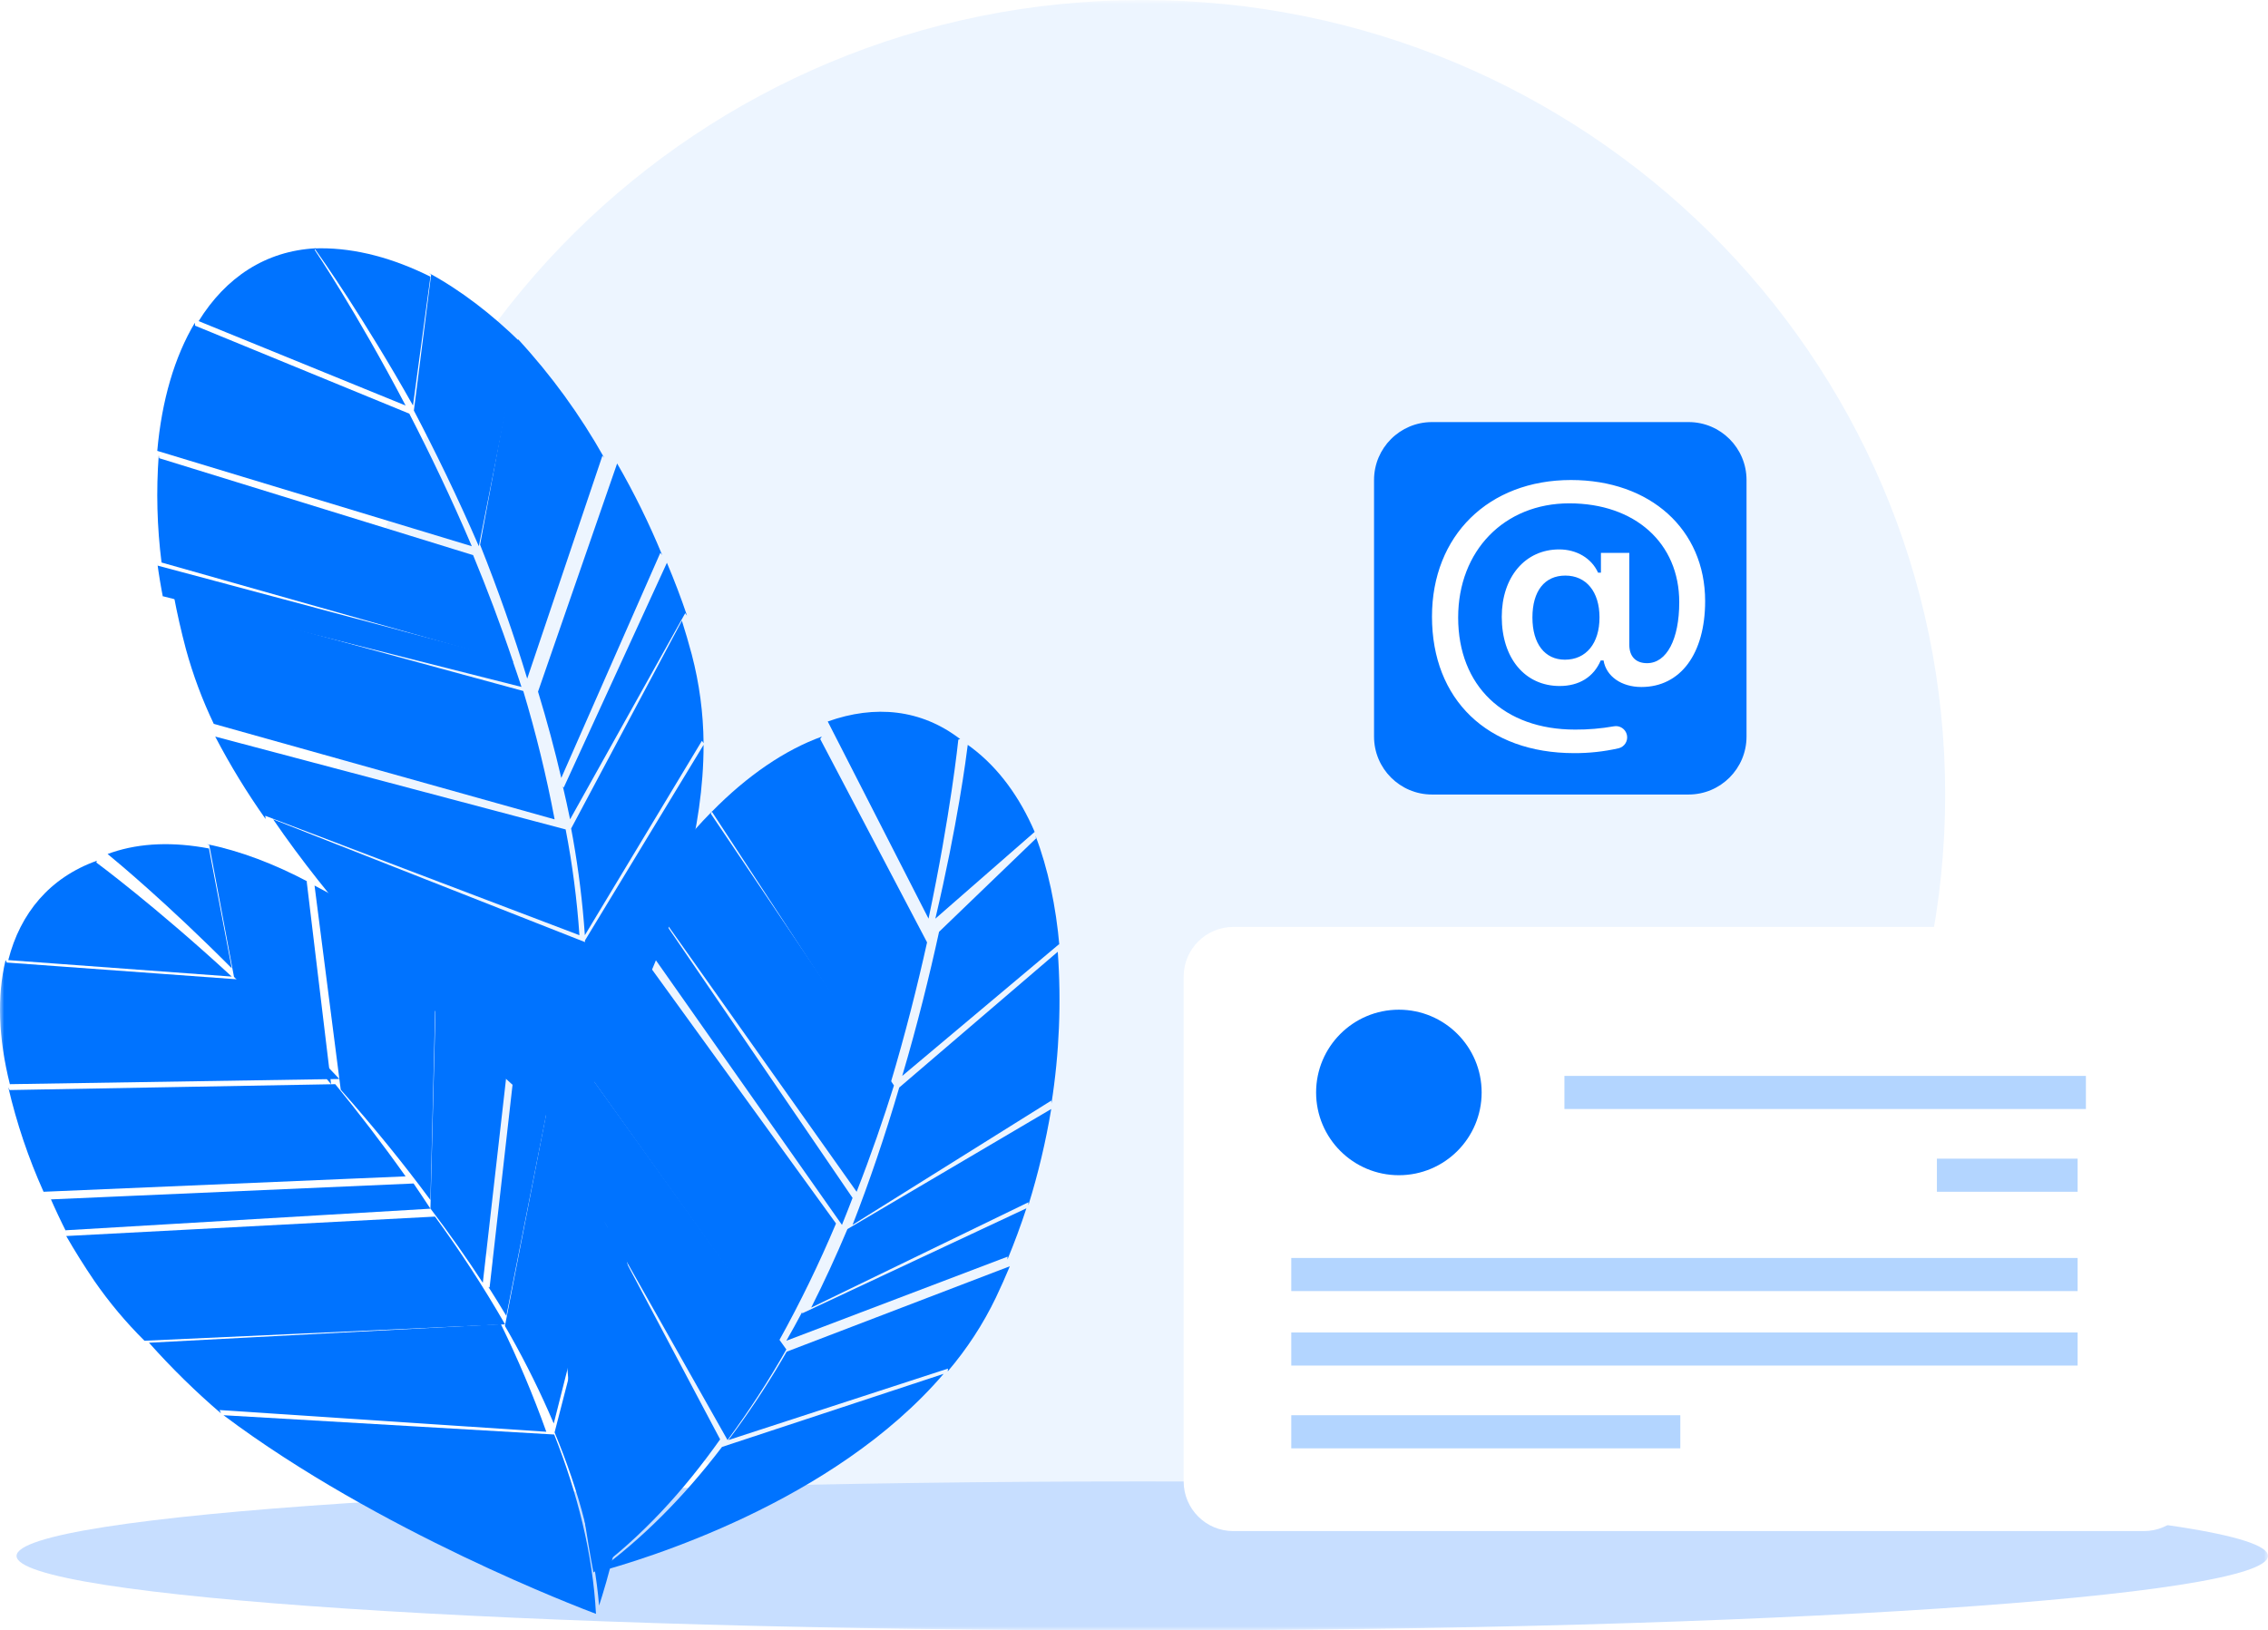 <svg width="274" height="197" viewBox="0 0 274 197" fill="none" xmlns="http://www.w3.org/2000/svg">
<g clip-path="url(#clip0_1640_56655)">
<mask id="mask0_1640_56655" style="mask-type:luminance" maskUnits="userSpaceOnUse" x="0" y="0" width="274" height="197">
<path d="M274 0H0V197H274V0Z" fill="white"/>
</mask>
<g mask="url(#mask0_1640_56655)">
<path d="M138 192C191.572 192 235 149.019 235 96C235 42.981 191.572 0 138 0C84.428 0 41 42.981 41 96C41 149.019 84.428 192 138 192Z" fill="#EDF5FF"/>
<path d="M138 197C213.111 197 274 192.971 274 188C274 183.029 213.111 179 138 179C62.889 179 2 183.029 2 188C2 192.971 62.889 197 138 197Z" fill="#C7DEFF"/>
<path d="M52.083 33.198L50 49.607C52.557 54.481 55.264 60.023 57.847 66L62.752 41.257L63 41.477C59.414 37.942 55.642 35.065 51.831 33L52.083 33.198Z" fill="#0073FF"/>
<path d="M49.896 49L52 33.431C47.53 31.198 43.014 29.978 38.672 30C38.446 30.001 38.223 30.009 38 30.016C38.872 31.236 43.939 38.428 49.896 49Z" fill="#0073FF"/>
<path d="M82.779 74.094L83 74.385C82.266 72.212 81.456 70.084 80.571 68L68.106 95.159L68 95.03C68.315 96.366 68.606 97.69 68.872 99L82.779 74.094Z" fill="#0073FF"/>
<path d="M72.78 55.059L73 55.318C70.087 50.134 66.595 45.328 62.597 41L58 65.82C60.202 71.345 62.099 76.738 63.693 82L72.78 55.059Z" fill="#0073FF"/>
<path d="M19.177 55C18.857 59.323 18.971 63.667 19.516 67.967L62 80C60.461 75.407 58.804 71.06 57.156 67.075L19.229 55.362L19.177 55Z" fill="#0073FF"/>
<path d="M19.728 72.386L19.67 72.042L63 83C62.648 81.922 62.288 80.857 61.919 79.804L19.056 68.344L19 68C19.192 69.438 19.435 70.9 19.728 72.386Z" fill="#0073FF"/>
<path d="M79.779 66.789L80 67.068C78.433 63.259 76.615 59.561 74.557 56L65 83.572C66.082 87.121 67.018 90.597 67.808 94L79.779 66.789Z" fill="#0073FF"/>
<path d="M70.669 113.638C71.099 121.375 70.543 128.522 69 135C72.27 130.263 85.003 110.496 85 90L70.669 113.638Z" fill="#0073FF"/>
<path d="M26 89C27.797 92.447 29.829 95.774 32.085 98.958L32.044 98.57L70 113C69.71 108.712 69.154 104.444 68.337 100.22L26 89Z" fill="#0073FF"/>
<path d="M49 49C43.056 37.668 38.089 30.3 38.018 30.194L38.155 30C32.08 30.313 27.265 33.524 24 38.801L49 49Z" fill="#0073FF"/>
<path d="M69 100.11C69.075 100.516 69.153 100.923 69.224 101.326C69.909 105.188 70.388 109.085 70.658 113L84.801 89.507L85 89.796C84.97 86.175 84.49 82.573 83.571 79.075C83.204 77.702 82.807 76.344 82.379 75L69 100.11Z" fill="#0073FF"/>
<path d="M57 66C54.512 60.159 51.907 54.745 49.449 49.982L23.571 39.352L23.539 39C21.093 43.096 19.54 48.377 19 54.479L57 66Z" fill="#0073FF"/>
<path d="M70.86 113.907L33 99C46.585 118.871 67.441 135.92 68.773 137C70.75 129.625 71.294 121.791 70.86 113.907Z" fill="#0073FF"/>
<path d="M66.987 99L67 98.976C66.011 93.749 64.748 88.58 63.216 83.492L21 72C21.395 74.104 21.881 76.246 22.459 78.426C23.311 81.537 24.438 84.562 25.826 87.463L66.987 99Z" fill="#0073FF"/>
<path d="M125.165 101.307L113.449 112.591C112.29 117.905 110.826 123.824 109 130L127.956 114.076L128 114.398C127.575 109.473 126.606 104.937 125.104 101L125.165 101.307Z" fill="#0073FF"/>
<path d="M113 111L125 100.518C123.185 96.303 120.657 92.822 117.424 90.37C117.256 90.242 117.086 90.121 116.916 90C116.744 91.411 115.676 99.684 113 111Z" fill="#0073FF"/>
<path d="M121.73 151.838L121.711 152.185C122.56 150.135 123.323 148.074 124 146L96.907 158.694L96.909 158.535C96.284 159.715 95.647 160.87 95 162L121.73 151.838Z" fill="#0073FF"/>
<path d="M127.016 132.978L127.027 133.331C127.976 127.274 128.232 121.12 127.79 115L108.639 131.403C106.917 137.246 105.037 142.778 103 148L127.016 132.978Z" fill="#0073FF"/>
<path d="M86.058 98C83.033 101.07 80.333 104.43 78 108.03L103.491 144C105.236 139.55 106.73 135.212 108 131.154L85.866 98.307L86.058 98Z" fill="#0073FF"/>
<path d="M76 111.992L76.182 111.678L101.717 148C102.159 146.909 102.587 145.823 103 144.741L78.148 108.312L78.332 108C77.532 109.279 76.755 110.61 76 111.992Z" fill="#0073FF"/>
<path d="M124.248 145.267L124.243 145.612C125.427 141.806 126.348 137.927 127 134L102.38 148.507C100.987 151.817 99.527 154.981 98 158L124.248 145.267Z" fill="#0073FF"/>
<path d="M87.226 174.833C82.534 180.985 77.441 186.061 72 190C77.682 188.483 100.667 181.574 114 166L87.226 174.833Z" fill="#0073FF"/>
<path d="M69.862 128C68.979 131.792 68.357 135.637 68 139.511L68.223 139.185L87.893 174C90.484 170.493 92.857 166.838 95 163.053L69.862 128Z" fill="#0073FF"/>
<path d="M112.177 111C114.846 98.392 115.764 89.496 115.777 89.368L116 89.304C111.297 85.69 105.719 85.136 100 87.177L112.177 111Z" fill="#0073FF"/>
<path d="M95.035 163.324C94.833 163.674 94.631 164.027 94.426 164.373C92.469 167.691 90.324 170.904 88 174L114.525 165.366L114.497 165.708C116.821 162.984 118.774 159.989 120.309 156.797C120.906 155.54 121.47 154.274 122 153L95.035 163.324Z" fill="#0073FF"/>
<path d="M107.558 131C109.38 124.92 110.841 119.095 112 113.865L99.089 89.292L99.288 89C94.826 90.613 90.288 93.704 86 98.07L107.558 131Z" fill="#0073FF"/>
<path d="M87 173.917L68.493 139C66.456 162.464 71.371 188.353 71.691 190C77.529 185.684 82.604 180.126 87 173.917Z" fill="#0073FF"/>
<path d="M94.095 162L94.12 161.99C96.67 157.396 98.967 152.67 101 147.832L75.045 112C74.016 113.847 73.035 115.782 72.102 117.804C70.792 120.707 69.754 123.722 69 126.811L94.095 162Z" fill="#0073FF"/>
<path d="M25.28 102.11L28.268 118.028C31.953 121.819 35.968 126.188 40 131L37.049 106.476L37.332 106.608C33.133 104.37 28.964 102.8 25 102L25.28 102.11Z" fill="#0073FF"/>
<path d="M28 117L25.243 102.521C21.007 101.714 17.024 101.824 13.536 102.998C13.355 103.059 13.177 103.125 13 103.191C14.051 104.05 20.184 109.132 28 117Z" fill="#0073FF"/>
<path d="M66.686 131.132L67 131.342C65.558 129.497 64.056 127.716 62.495 126L59.148 155.577L59 155.486C59.752 156.662 60.476 157.834 61.171 159L66.686 131.132Z" fill="#0073FF"/>
<path d="M52.697 116.922L53 117.094C48.43 113.169 43.395 109.781 38 107L41.167 131.671C45.127 136.141 48.738 140.584 52.001 145L52.697 116.922Z" fill="#0073FF"/>
<path d="M1 131.369C2.012 135.72 3.44 139.951 5.262 144L49 142.139C46.152 138.122 43.267 134.385 40.501 131L1.158 131.709L1 131.369Z" fill="#0073FF"/>
<path d="M8.084 149L7.919 148.653L52 146.045C51.326 145.014 50.648 143.999 49.966 143L6.162 144.92L6 144.572C6.64 146.039 7.334 147.515 8.084 149Z" fill="#0073FF"/>
<path d="M61.68 125.565L62 125.76C59.131 122.649 56.039 119.723 52.747 117L52 146.023C54.285 149.039 56.395 152.031 58.329 155L61.68 125.565Z" fill="#0073FF"/>
<path d="M67 173.075C70.018 180.329 71.819 187.329 72.376 194C74.187 188.449 80.802 165.572 73.981 146L67 173.075Z" fill="#0073FF"/>
<path d="M18 162.242C20.723 165.298 23.627 168.148 26.692 170.771L26.534 170.374L66 173C64.406 168.548 62.574 164.207 60.513 160L18 162.242Z" fill="#0073FF"/>
<path d="M28 118C18.779 109.499 11.735 104.289 11.634 104.215L11.704 104C6.02 106.032 2.448 110.313 1 116.01L28 118Z" fill="#0073FF"/>
<path d="M61 160.215C61.209 160.578 61.421 160.942 61.625 161.304C63.586 164.776 65.346 168.346 66.899 172L73.702 145.088L74 145.301C72.788 141.853 71.123 138.564 69.043 135.514C68.22 134.32 67.37 133.148 66.495 132L61 160.215Z" fill="#0073FF"/>
<path d="M41 130.372C36.803 125.908 32.628 121.857 28.796 118.34L0.817 116.303L0.676 116C-0.373 120.324 -0.202 125.443 1.192 131L41 130.372Z" fill="#0073FF"/>
<path d="M66.954 173.331L27 171C45.738 185.073 70.425 194.412 72 195C71.615 187.69 69.75 180.388 66.954 173.331Z" fill="#0073FF"/>
<path d="M60.995 160.016L61 159.99C58.428 155.517 55.609 151.181 52.553 147L8 149.347C9.032 151.148 10.165 152.956 11.397 154.771C13.183 157.353 15.21 159.773 17.453 162L60.995 160.016Z" fill="#0073FF"/>
<path d="M204 51H173C169.134 51 166 54.134 166 58V89C166 92.866 169.134 96 173 96H204C207.866 96 211 92.866 211 89V58C211 54.134 207.866 51 204 51Z" fill="#0073FF"/>
<path d="M206 72.631C206 78.997 203.018 83.009 198.3 83.009C195.885 83.009 194.046 81.721 193.728 79.805H193.384C192.534 81.798 190.78 82.889 188.426 82.889C184.232 82.889 181.43 79.53 181.43 74.53C181.43 69.727 184.249 66.385 188.366 66.385C190.48 66.385 192.276 67.451 193.066 69.195H193.41V66.806H196.839V77.915C196.839 79.298 197.604 80.131 198.979 80.131C201.359 80.131 202.872 77.245 202.872 72.76C202.872 65.603 197.509 60.818 189.586 60.818C181.748 60.818 176.162 66.531 176.162 74.616C176.162 82.881 181.688 88.156 190.291 88.156C191.858 88.165 193.422 88.032 194.966 87.76C195.69 87.621 196.394 88.086 196.55 88.807C196.707 89.528 196.259 90.242 195.541 90.415C193.773 90.813 191.966 91.009 190.153 91C179.695 90.991 173 84.53 173 74.504C173 64.719 179.832 58 189.792 58C199.366 58 206 63.971 206 72.631ZM185.134 74.607C185.134 77.786 186.63 79.71 189.062 79.71C191.623 79.71 193.238 77.734 193.238 74.607C193.238 71.48 191.623 69.547 189.105 69.547C186.604 69.547 185.134 71.42 185.134 74.607Z" fill="white"/>
<g filter="url(#filter0_di_1640_56655)">
<path d="M259 110H149C145.686 110 143 112.686 143 116V177C143 180.314 145.686 183 149 183H259C262.314 183 265 180.314 265 177V116C265 112.686 262.314 110 259 110Z" fill="white"/>
</g>
<path opacity="0.3" d="M156 161H251V165H156V161Z" fill="#0073FF"/>
<path opacity="0.3" d="M156 152H251V156H156V152Z" fill="#0073FF"/>
<path opacity="0.3" d="M234 140H251V144H234V140Z" fill="#0073FF"/>
<path opacity="0.3" d="M189 130H252V134H189V130Z" fill="#0073FF"/>
<path opacity="0.3" d="M156 171H203V175H156V171Z" fill="#0073FF"/>
<path d="M179 132C179 126.477 174.523 122 169 122C163.477 122 159 126.477 159 132C159 137.523 163.477 142 169 142C174.523 142 179 137.523 179 132Z" fill="#0073FF"/>
</g>
</g>
<defs>
<filter id="filter0_di_1640_56655" x="141" y="108" width="126" height="77" filterUnits="userSpaceOnUse" color-interpolation-filters="sRGB">
<feFlood flood-opacity="0" result="BackgroundImageFix"/>
<feColorMatrix in="SourceAlpha" type="matrix" values="0 0 0 0 0 0 0 0 0 0 0 0 0 0 0 0 0 0 127 0" result="hardAlpha"/>
<feOffset/>
<feGaussianBlur stdDeviation="1"/>
<feComposite in2="hardAlpha" operator="out"/>
<feColorMatrix type="matrix" values="0 0 0 0 0.478 0 0 0 0 0.506 0 0 0 0 0.545 0 0 0 0.2 0"/>
<feBlend mode="normal" in2="BackgroundImageFix" result="effect1_dropShadow_1640_56655"/>
<feBlend mode="normal" in="SourceGraphic" in2="effect1_dropShadow_1640_56655" result="shape"/>
<feColorMatrix in="SourceAlpha" type="matrix" values="0 0 0 0 0 0 0 0 0 0 0 0 0 0 0 0 0 0 127 0" result="hardAlpha"/>
<feOffset dy="2"/>
<feGaussianBlur stdDeviation="1.5"/>
<feComposite in2="hardAlpha" operator="arithmetic" k2="-1" k3="1"/>
<feColorMatrix type="matrix" values="0 0 0 0 0.478 0 0 0 0 0.506 0 0 0 0 0.545 0 0 0 0.1 0"/>
<feBlend mode="normal" in2="shape" result="effect2_innerShadow_1640_56655"/>
</filter>
<clipPath id="clip0_1640_56655">
<rect width="274" height="197" fill="white"/>
</clipPath>
</defs>
</svg>
